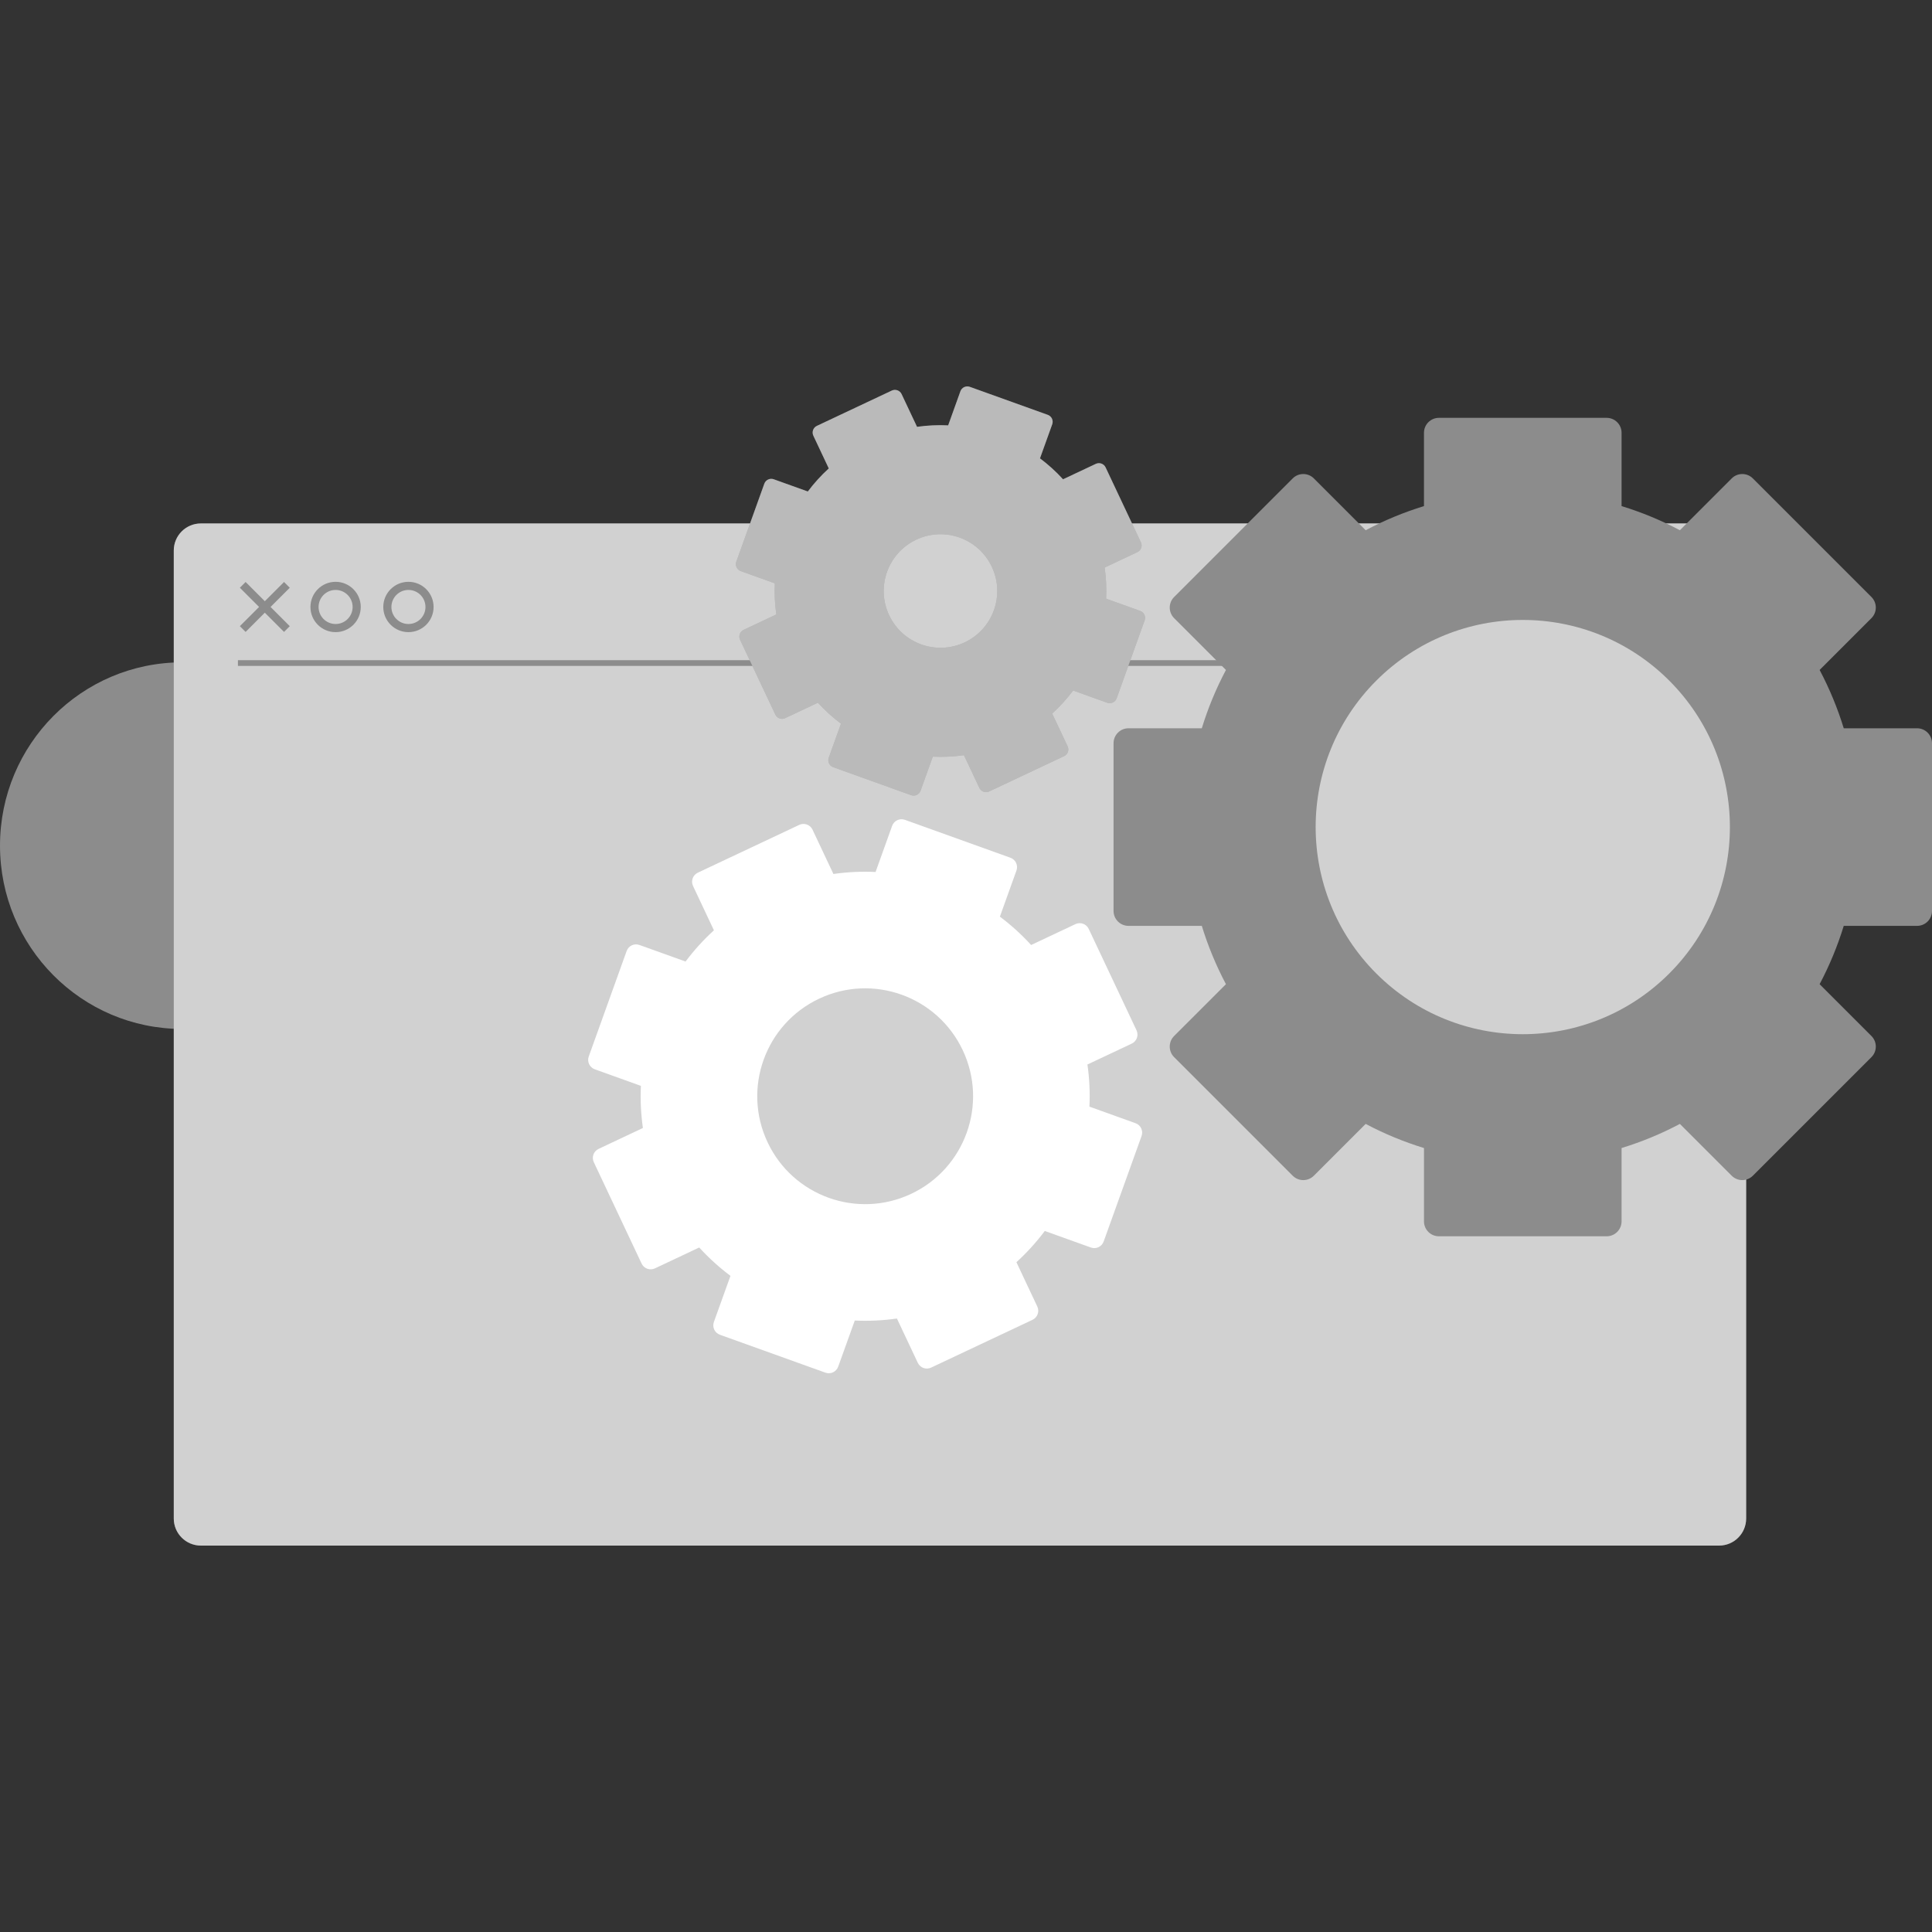 <svg width="150" height="150" viewBox="0 0 150 150" fill="none" xmlns="http://www.w3.org/2000/svg">
<rect x="0" y="0" width="150" height="150" fill="#333333" stroke="none"/>
<path d="M14.144 79.887C21.956 79.887 28.288 73.516 28.288 65.656C28.288 57.796 21.956 51.424 14.144 51.424C6.332 51.424 0 57.796 0 65.656C0 73.516 6.332 79.887 14.144 79.887Z" fill="#8C8C8C"/>
<path d="M133.469 40.641H15.595C14.434 40.641 13.492 41.582 13.492 42.744V117.896C13.492 119.057 14.434 119.999 15.595 119.999H133.469C134.63 119.999 135.571 119.057 135.571 117.896V42.744C135.571 41.582 134.63 40.641 133.469 40.641Z" fill="#8C8C8C"/>
<path d="M133.469 40.641H15.595C14.434 40.641 13.492 41.582 13.492 42.744V117.896C13.492 119.057 14.434 119.999 15.595 119.999H133.469C134.63 119.999 135.571 119.057 135.571 117.896V42.744C135.571 41.582 134.63 40.641 133.469 40.641Z" fill="white" fill-opacity="0.6"/>
<path fill-rule="evenodd" clip-rule="evenodd" d="M97.503 51.701H18.473V51.256H97.503V51.701Z" fill="#8C8C8C"/>
<path fill-rule="evenodd" clip-rule="evenodd" d="M26.056 45.803C25.326 45.803 24.734 46.395 24.734 47.126C24.734 47.856 25.326 48.448 26.056 48.448C26.786 48.448 27.378 47.856 27.378 47.126C27.378 46.395 26.786 45.803 26.056 45.803ZM24.103 47.126C24.103 46.047 24.977 45.172 26.056 45.172C27.134 45.172 28.009 46.047 28.009 47.126C28.009 48.205 27.134 49.079 26.056 49.079C24.977 49.079 24.103 48.205 24.103 47.126Z" fill="#8C8C8C"/>
<path fill-rule="evenodd" clip-rule="evenodd" d="M31.711 45.803C30.981 45.803 30.389 46.395 30.389 47.126C30.389 47.856 30.981 48.448 31.711 48.448C32.441 48.448 33.033 47.856 33.033 47.126C33.033 46.395 32.441 45.803 31.711 45.803ZM29.758 47.126C29.758 46.047 30.633 45.172 31.711 45.172C32.79 45.172 33.664 46.047 33.664 47.126C33.664 48.205 32.79 49.079 31.711 49.079C30.633 49.079 29.758 48.205 29.758 47.126Z" fill="#8C8C8C"/>
<path fill-rule="evenodd" clip-rule="evenodd" d="M22.497 45.632L19.069 49.062L18.623 48.615L22.052 45.185L22.497 45.632Z" fill="#8C8C8C"/>
<path fill-rule="evenodd" clip-rule="evenodd" d="M22.052 49.062L18.623 45.632L19.069 45.185L22.497 48.615L22.052 49.062Z" fill="#8C8C8C"/>
<path fill-rule="evenodd" clip-rule="evenodd" d="M100.366 91.283L91.158 82.076C90.705 81.623 90.705 80.888 91.158 80.435L95.182 76.412C94.409 74.953 93.784 73.436 93.308 71.884H87.616C86.976 71.884 86.456 71.365 86.456 70.725L86.456 57.703C86.456 57.062 86.976 56.543 87.616 56.543L93.308 56.543C93.784 54.99 94.409 53.474 95.182 52.015L91.158 47.992C90.705 47.539 90.705 46.804 91.158 46.351L100.366 37.143C100.819 36.69 101.553 36.69 102.006 37.143L106.03 41.167C107.488 40.394 109.005 39.77 110.557 39.293V33.601C110.557 32.961 111.076 32.441 111.717 32.441H124.739C125.379 32.441 125.899 32.961 125.899 33.601L125.899 39.293C127.451 39.77 128.968 40.394 130.426 41.167L134.45 37.143C134.903 36.69 135.637 36.69 136.09 37.143L145.298 46.351C145.751 46.804 145.751 47.538 145.298 47.992L141.275 52.015C142.047 53.474 142.672 54.99 143.148 56.543L148.84 56.543C149.481 56.543 150 57.062 150 57.703V70.725C150 71.365 149.481 71.884 148.84 71.884L143.148 71.884C142.672 73.437 142.047 74.953 141.275 76.412L145.298 80.435C145.751 80.888 145.751 81.623 145.298 82.076L136.09 91.284C135.637 91.736 134.903 91.736 134.45 91.284L130.426 87.26C128.968 88.033 127.451 88.657 125.899 89.133V94.825C125.899 95.466 125.379 95.985 124.739 95.985H111.717C111.076 95.985 110.557 95.466 110.557 94.825V89.133C109.005 88.657 107.488 88.032 106.03 87.26L102.006 91.283C101.553 91.736 100.819 91.736 100.366 91.283ZM106.857 52.842C113.137 46.562 123.319 46.562 129.599 52.842C135.879 59.122 135.879 69.304 129.599 75.584C123.319 81.865 113.137 81.865 106.857 75.584C100.577 69.304 100.577 59.122 106.857 52.842Z" fill="#8C8C8C"/>
<path fill-rule="evenodd" clip-rule="evenodd" d="M49.815 98.106L46.103 90.231C45.92 89.844 46.086 89.382 46.474 89.199L49.915 87.577C49.758 86.485 49.708 85.39 49.759 84.306L46.177 83.019C45.774 82.874 45.565 82.43 45.71 82.027L48.653 73.834C48.798 73.431 49.242 73.222 49.645 73.367L53.227 74.653C53.878 73.785 54.613 72.972 55.429 72.229L53.807 68.787C53.625 68.4 53.791 67.938 54.178 67.755L62.053 64.044C62.44 63.861 62.902 64.027 63.084 64.415L64.706 67.856C65.799 67.699 66.894 67.649 67.979 67.7L69.265 64.119C69.41 63.716 69.854 63.507 70.257 63.651L78.45 66.595C78.853 66.74 79.062 67.184 78.918 67.587L77.631 71.168C78.5 71.819 79.313 72.554 80.056 73.37L83.497 71.748C83.884 71.566 84.346 71.731 84.528 72.119L88.24 79.993C88.423 80.381 88.257 80.843 87.87 81.025L84.429 82.647C84.585 83.74 84.635 84.835 84.584 85.919L88.164 87.206C88.567 87.351 88.777 87.795 88.632 88.198L85.688 96.391C85.544 96.793 85.1 97.003 84.697 96.858L81.116 95.572C80.466 96.441 79.73 97.254 78.914 97.997L80.536 101.437C80.718 101.825 80.552 102.287 80.165 102.469L72.29 106.181C71.903 106.364 71.441 106.198 71.258 105.81L69.637 102.37C68.544 102.526 67.449 102.576 66.365 102.525L65.078 106.106C64.933 106.509 64.489 106.718 64.086 106.573L55.894 103.63C55.49 103.485 55.281 103.041 55.426 102.638L56.713 99.057C55.844 98.406 55.031 97.671 54.288 96.855L50.847 98.477C50.459 98.659 49.997 98.493 49.815 98.106ZM63.6 77.535C67.784 75.562 72.776 77.356 74.749 81.541C76.722 85.725 74.928 90.717 70.743 92.69C66.558 94.662 61.566 92.869 59.594 88.684C57.621 84.499 59.415 79.507 63.6 77.535Z" fill="white"/>
<path fill-rule="evenodd" clip-rule="evenodd" d="M60.198 55.483L57.456 49.667C57.322 49.381 57.444 49.039 57.73 48.905L60.272 47.706C60.157 46.9 60.12 46.091 60.157 45.29L57.512 44.34C57.215 44.233 57.06 43.904 57.167 43.607L59.341 37.555C59.448 37.258 59.776 37.103 60.074 37.21L62.719 38.16C63.2 37.519 63.743 36.918 64.346 36.369L63.148 33.828C63.013 33.542 63.135 33.2 63.421 33.065L69.238 30.324C69.524 30.189 69.865 30.311 70 30.598L71.198 33.139C72.005 33.024 72.814 32.987 73.615 33.025L74.565 30.379C74.672 30.082 75 29.927 75.298 30.034L81.349 32.208C81.647 32.315 81.802 32.643 81.695 32.941L80.744 35.586C81.386 36.066 81.987 36.61 82.535 37.212L85.077 36.014C85.363 35.88 85.704 36.002 85.839 36.288L88.581 42.105C88.716 42.391 88.593 42.732 88.307 42.867L85.766 44.065C85.881 44.872 85.918 45.681 85.88 46.482L88.525 47.432C88.823 47.539 88.978 47.867 88.871 48.165L86.697 54.216C86.59 54.514 86.262 54.669 85.964 54.562L83.319 53.611C82.838 54.253 82.295 54.854 81.692 55.403L82.89 57.944C83.025 58.23 82.902 58.572 82.616 58.706L76.8 61.448C76.514 61.583 76.172 61.46 76.038 61.174L74.84 58.633C74.033 58.748 73.224 58.785 72.423 58.747L71.472 61.392C71.366 61.69 71.037 61.845 70.74 61.738L64.688 59.563C64.391 59.456 64.236 59.129 64.343 58.831L65.293 56.186C64.651 55.705 64.051 55.162 63.502 54.559L60.96 55.757C60.674 55.892 60.333 55.769 60.198 55.483ZM74.898 49.872C77.099 48.835 78.043 46.209 77.005 44.007C75.967 41.806 73.341 40.862 71.14 41.9C68.938 42.938 67.995 45.563 69.032 47.765C70.07 49.967 72.696 50.91 74.898 49.872Z" fill="#8C8C8C"/>
<path fill-rule="evenodd" clip-rule="evenodd" d="M60.198 55.483L57.456 49.667C57.322 49.381 57.444 49.039 57.73 48.905L60.272 47.706C60.157 46.9 60.12 46.091 60.157 45.29L57.512 44.34C57.215 44.233 57.06 43.904 57.167 43.607L59.341 37.555C59.448 37.258 59.776 37.103 60.074 37.21L62.719 38.16C63.2 37.519 63.743 36.918 64.346 36.369L63.148 33.828C63.013 33.542 63.135 33.2 63.421 33.065L69.238 30.324C69.524 30.189 69.865 30.311 70 30.598L71.198 33.139C72.005 33.024 72.814 32.987 73.615 33.025L74.565 30.379C74.672 30.082 75 29.927 75.298 30.034L81.349 32.208C81.647 32.315 81.802 32.643 81.695 32.941L80.744 35.586C81.386 36.066 81.987 36.61 82.535 37.212L85.077 36.014C85.363 35.88 85.704 36.002 85.839 36.288L88.581 42.105C88.716 42.391 88.593 42.732 88.307 42.867L85.766 44.065C85.881 44.872 85.918 45.681 85.88 46.482L88.525 47.432C88.823 47.539 88.978 47.867 88.871 48.165L86.697 54.216C86.59 54.514 86.262 54.669 85.964 54.562L83.319 53.611C82.838 54.253 82.295 54.854 81.692 55.403L82.89 57.944C83.025 58.23 82.902 58.572 82.616 58.706L76.8 61.448C76.514 61.583 76.172 61.46 76.038 61.174L74.84 58.633C74.033 58.748 73.224 58.785 72.423 58.747L71.472 61.392C71.366 61.69 71.037 61.845 70.74 61.738L64.688 59.563C64.391 59.456 64.236 59.129 64.343 58.831L65.293 56.186C64.651 55.705 64.051 55.162 63.502 54.559L60.96 55.757C60.674 55.892 60.333 55.769 60.198 55.483ZM74.898 49.872C77.099 48.835 78.043 46.209 77.005 44.007C75.967 41.806 73.341 40.862 71.14 41.9C68.938 42.938 67.995 45.563 69.032 47.765C70.07 49.967 72.696 50.91 74.898 49.872Z" fill="white" fill-opacity="0.4"/>
</svg>
